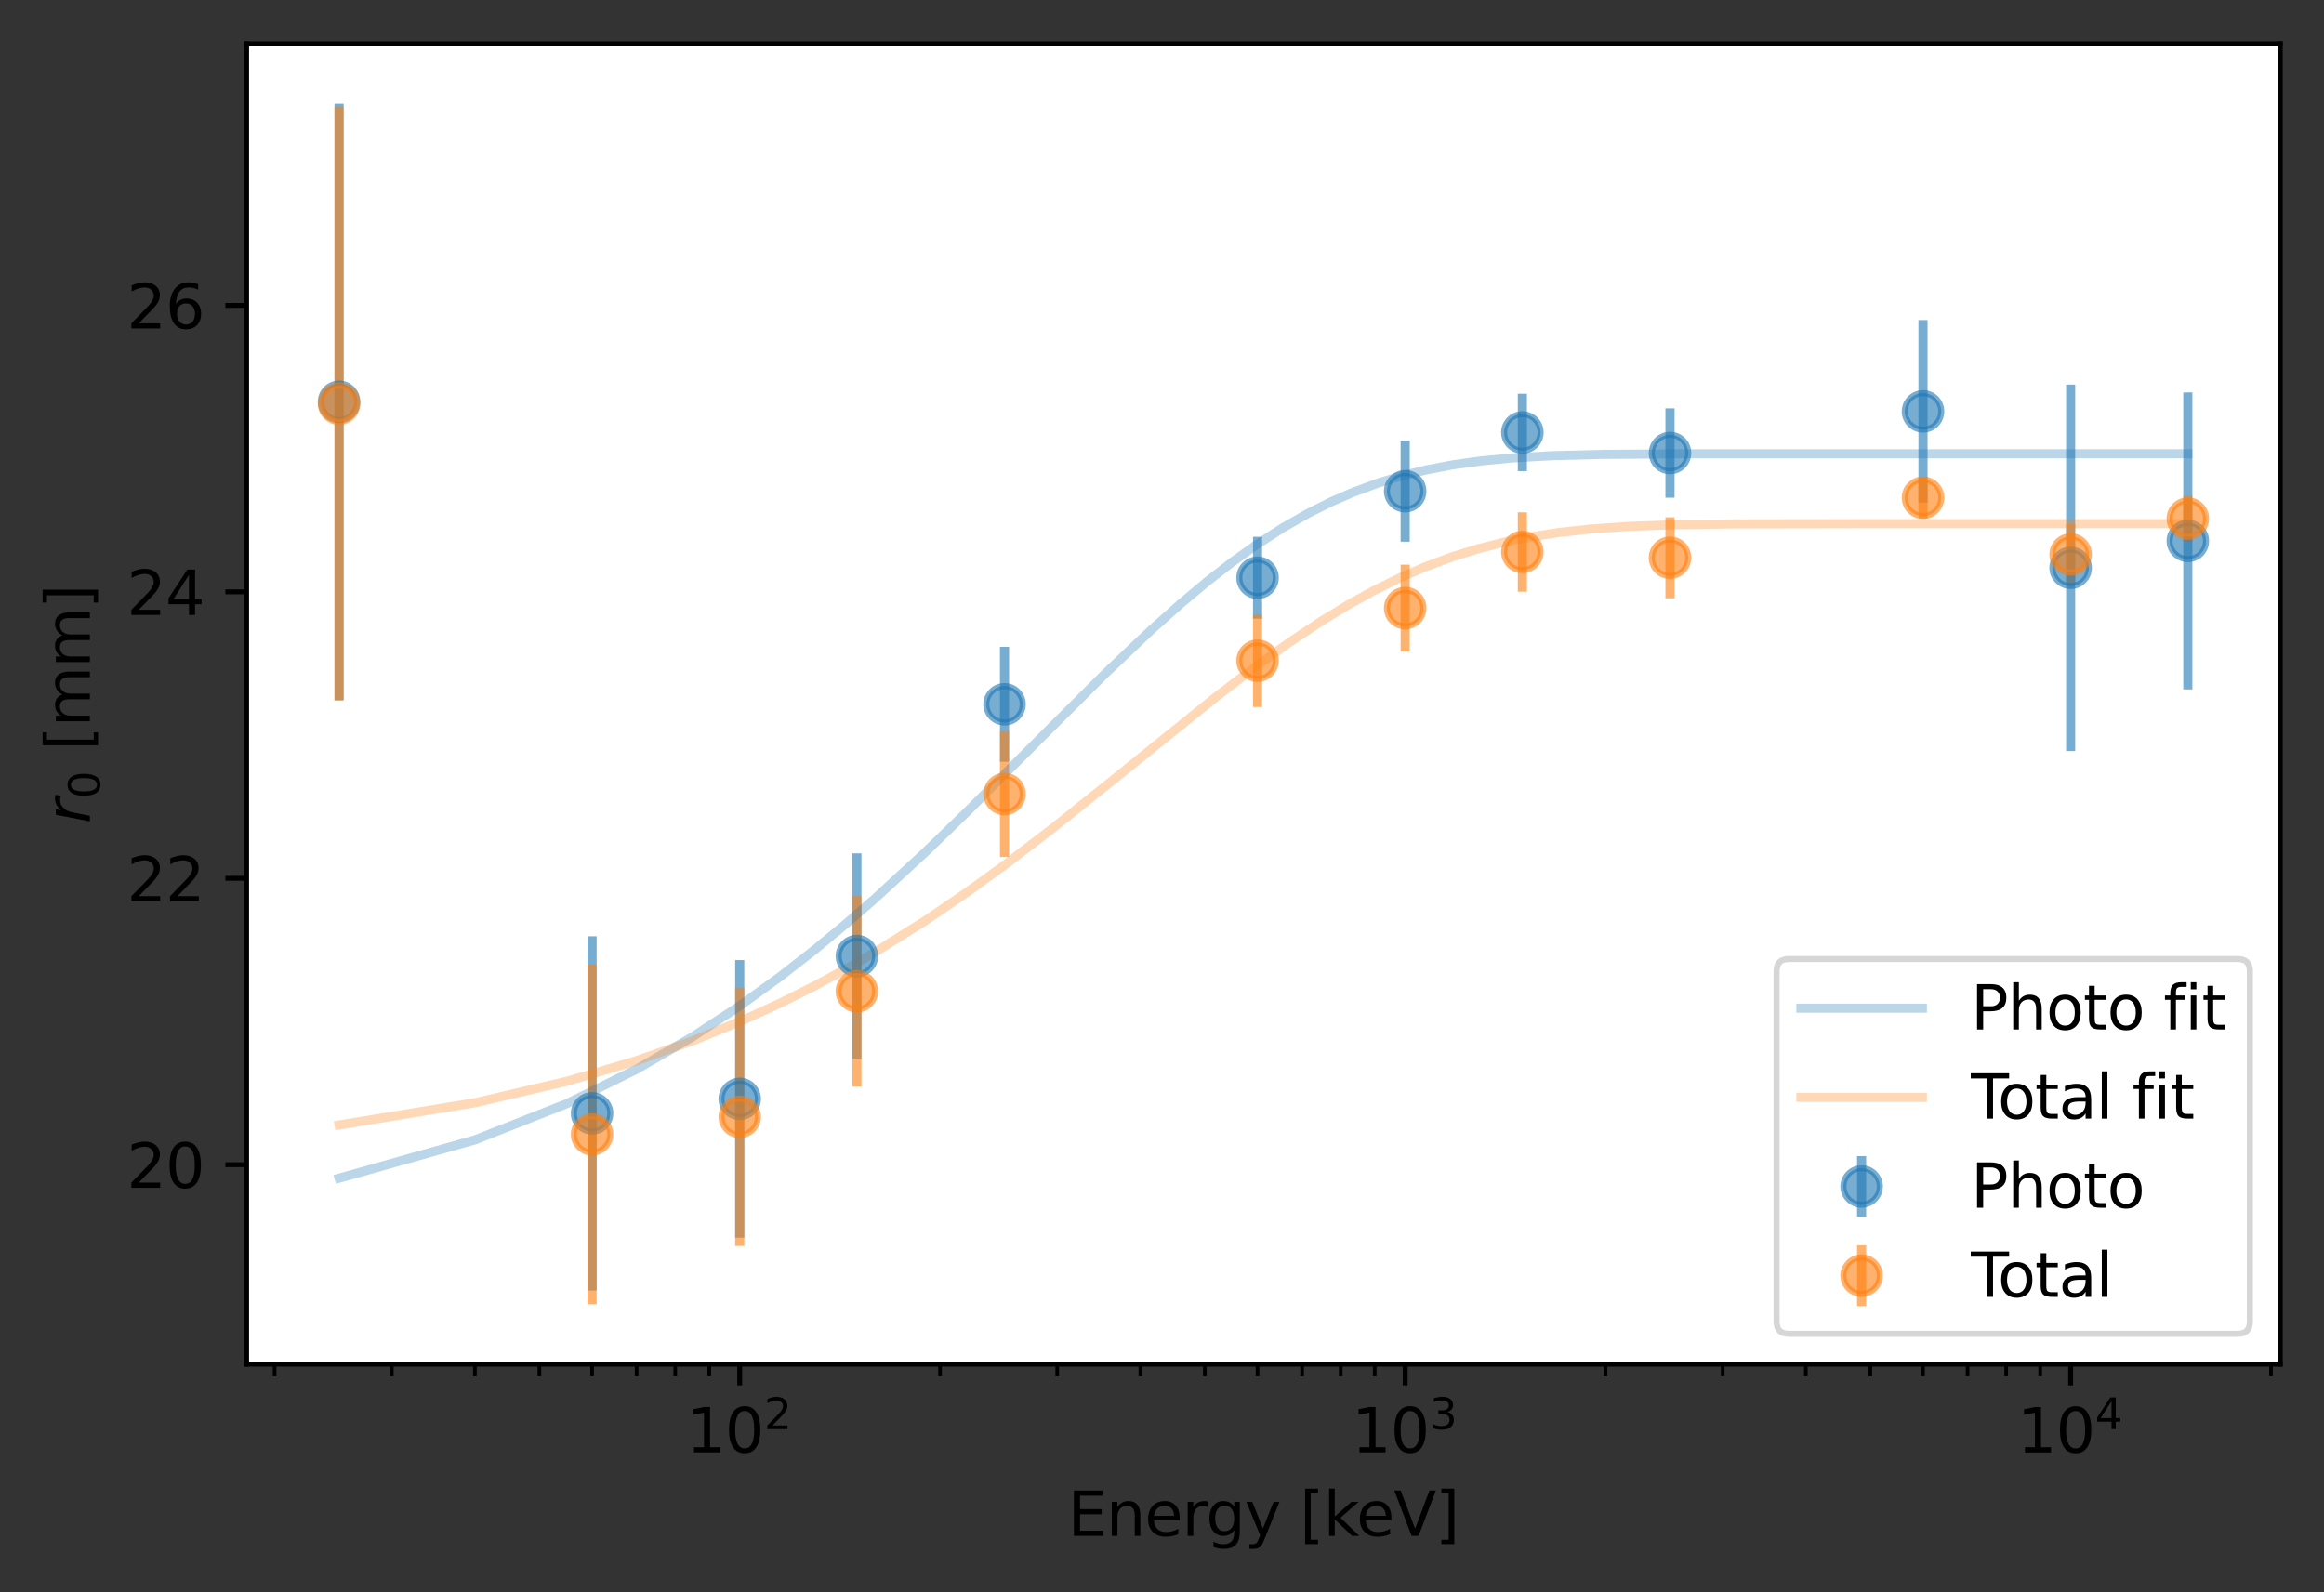<?xml version="1.0" encoding="utf-8" standalone="no"?>
<!DOCTYPE svg PUBLIC "-//W3C//DTD SVG 1.1//EN"
  "http://www.w3.org/Graphics/SVG/1.1/DTD/svg11.dtd">
<svg height="262.196pt" version="1.1" viewBox="0 0 382.603 262.196" width="382.603pt" xmlns="http://www.w3.org/2000/svg" xmlns:xlink="http://www.w3.org/1999/xlink">
 <rect x="0" y="0" width="382.603" height="262.196" fill="#333333" stroke="none"/>
 <defs>
  <style type="text/css">*{stroke-linecap:butt;stroke-linejoin:round;}</style>
 </defs>
 <g id="figure_1">
  <g id="patch_1">
   <path d="M 0 262.196 
L 382.603 262.196 
L 382.603 0 
L 0 0 
z
" style="fill:none;"/>
  </g>
  <g id="axes_1">
   <g id="patch_2">
    <path d="M 40.603 224.64 
L 375.403 224.64 
L 375.403 7.2 
L 40.603 7.2 
z
" style="fill:#ffffff;"/>
   </g>
   <g id="matplotlib.axis_1">
    <g id="xtick_1">
     <g id="line2d_1">
      <defs>
       <path d="M 0 0 
L 0 3.5 
" id="m1b4fd86595" style="stroke:#000000;stroke-width:0.8;"/>
      </defs>
      <g>
       <use style="stroke:#000000;stroke-width:0.8;" x="121.781" xlink:href="#m1b4fd86595" y="224.64"/>
      </g>
     </g>
     <g id="text_1">
      <!-- $\mathdefault{10^{2}}$ -->
      <g transform="translate(112.981 239.238)scale(0.1 -0.1)">
       <defs>
        <path d="M 794 531 
L 1825 531 
L 1825 4091 
L 703 3866 
L 703 4441 
L 1819 4666 
L 2450 4666 
L 2450 531 
L 3481 531 
L 3481 0 
L 794 0 
L 794 531 
z
" id="DejaVuSans-31" transform="scale(0.016)"/>
        <path d="M 2034 4250 
Q 1547 4250 1301 3770 
Q 1056 3291 1056 2328 
Q 1056 1369 1301 889 
Q 1547 409 2034 409 
Q 2525 409 2770 889 
Q 3016 1369 3016 2328 
Q 3016 3291 2770 3770 
Q 2525 4250 2034 4250 
z
M 2034 4750 
Q 2819 4750 3233 4129 
Q 3647 3509 3647 2328 
Q 3647 1150 3233 529 
Q 2819 -91 2034 -91 
Q 1250 -91 836 529 
Q 422 1150 422 2328 
Q 422 3509 836 4129 
Q 1250 4750 2034 4750 
z
" id="DejaVuSans-30" transform="scale(0.016)"/>
        <path d="M 1228 531 
L 3431 531 
L 3431 0 
L 469 0 
L 469 531 
Q 828 903 1448 1529 
Q 2069 2156 2228 2338 
Q 2531 2678 2651 2914 
Q 2772 3150 2772 3378 
Q 2772 3750 2511 3984 
Q 2250 4219 1831 4219 
Q 1534 4219 1204 4116 
Q 875 4013 500 3803 
L 500 4441 
Q 881 4594 1212 4672 
Q 1544 4750 1819 4750 
Q 2544 4750 2975 4387 
Q 3406 4025 3406 3419 
Q 3406 3131 3298 2873 
Q 3191 2616 2906 2266 
Q 2828 2175 2409 1742 
Q 1991 1309 1228 531 
z
" id="DejaVuSans-32" transform="scale(0.016)"/>
       </defs>
       <use transform="translate(0 0.766)" xlink:href="#DejaVuSans-31"/>
       <use transform="translate(63.623 0.766)" xlink:href="#DejaVuSans-30"/>
       <use transform="translate(128.203 39.047)scale(0.7)" xlink:href="#DejaVuSans-32"/>
      </g>
     </g>
    </g>
    <g id="xtick_2">
     <g id="line2d_2">
      <g>
       <use style="stroke:#000000;stroke-width:0.8;" x="231.337" xlink:href="#m1b4fd86595" y="224.64"/>
      </g>
     </g>
     <g id="text_2">
      <!-- $\mathdefault{10^{3}}$ -->
      <g transform="translate(222.537 239.238)scale(0.1 -0.1)">
       <defs>
        <path d="M 2597 2516 
Q 3050 2419 3304 2112 
Q 3559 1806 3559 1356 
Q 3559 666 3084 287 
Q 2609 -91 1734 -91 
Q 1441 -91 1130 -33 
Q 819 25 488 141 
L 488 750 
Q 750 597 1062 519 
Q 1375 441 1716 441 
Q 2309 441 2620 675 
Q 2931 909 2931 1356 
Q 2931 1769 2642 2001 
Q 2353 2234 1838 2234 
L 1294 2234 
L 1294 2753 
L 1863 2753 
Q 2328 2753 2575 2939 
Q 2822 3125 2822 3475 
Q 2822 3834 2567 4026 
Q 2313 4219 1838 4219 
Q 1578 4219 1281 4162 
Q 984 4106 628 3988 
L 628 4550 
Q 988 4650 1302 4700 
Q 1616 4750 1894 4750 
Q 2613 4750 3031 4423 
Q 3450 4097 3450 3541 
Q 3450 3153 3228 2886 
Q 3006 2619 2597 2516 
z
" id="DejaVuSans-33" transform="scale(0.016)"/>
       </defs>
       <use transform="translate(0 0.766)" xlink:href="#DejaVuSans-31"/>
       <use transform="translate(63.623 0.766)" xlink:href="#DejaVuSans-30"/>
       <use transform="translate(128.203 39.047)scale(0.7)" xlink:href="#DejaVuSans-33"/>
      </g>
     </g>
    </g>
    <g id="xtick_3">
     <g id="line2d_3">
      <g>
       <use style="stroke:#000000;stroke-width:0.8;" x="340.893" xlink:href="#m1b4fd86595" y="224.64"/>
      </g>
     </g>
     <g id="text_3">
      <!-- $\mathdefault{10^{4}}$ -->
      <g transform="translate(332.093 239.238)scale(0.1 -0.1)">
       <defs>
        <path d="M 2419 4116 
L 825 1625 
L 2419 1625 
L 2419 4116 
z
M 2253 4666 
L 3047 4666 
L 3047 1625 
L 3713 1625 
L 3713 1100 
L 3047 1100 
L 3047 0 
L 2419 0 
L 2419 1100 
L 313 1100 
L 313 1709 
L 2253 4666 
z
" id="DejaVuSans-34" transform="scale(0.016)"/>
       </defs>
       <use transform="translate(0 0.684)" xlink:href="#DejaVuSans-31"/>
       <use transform="translate(63.623 0.684)" xlink:href="#DejaVuSans-30"/>
       <use transform="translate(128.203 38.966)scale(0.7)" xlink:href="#DejaVuSans-34"/>
      </g>
     </g>
    </g>
    <g id="xtick_4">
     <g id="line2d_4">
      <defs>
       <path d="M 0 0 
L 0 2 
" id="m281ebea31c" style="stroke:#000000;stroke-width:0.6;"/>
      </defs>
      <g>
       <use style="stroke:#000000;stroke-width:0.6;" x="45.204" xlink:href="#m281ebea31c" y="224.64"/>
      </g>
     </g>
    </g>
    <g id="xtick_5">
     <g id="line2d_5">
      <g>
       <use style="stroke:#000000;stroke-width:0.6;" x="64.496" xlink:href="#m281ebea31c" y="224.64"/>
      </g>
     </g>
    </g>
    <g id="xtick_6">
     <g id="line2d_6">
      <g>
       <use style="stroke:#000000;stroke-width:0.6;" x="78.184" xlink:href="#m281ebea31c" y="224.64"/>
      </g>
     </g>
    </g>
    <g id="xtick_7">
     <g id="line2d_7">
      <g>
       <use style="stroke:#000000;stroke-width:0.6;" x="88.801" xlink:href="#m281ebea31c" y="224.64"/>
      </g>
     </g>
    </g>
    <g id="xtick_8">
     <g id="line2d_8">
      <g>
       <use style="stroke:#000000;stroke-width:0.6;" x="97.476" xlink:href="#m281ebea31c" y="224.64"/>
      </g>
     </g>
    </g>
    <g id="xtick_9">
     <g id="line2d_9">
      <g>
       <use style="stroke:#000000;stroke-width:0.6;" x="104.81" xlink:href="#m281ebea31c" y="224.64"/>
      </g>
     </g>
    </g>
    <g id="xtick_10">
     <g id="line2d_10">
      <g>
       <use style="stroke:#000000;stroke-width:0.6;" x="111.164" xlink:href="#m281ebea31c" y="224.64"/>
      </g>
     </g>
    </g>
    <g id="xtick_11">
     <g id="line2d_11">
      <g>
       <use style="stroke:#000000;stroke-width:0.6;" x="116.768" xlink:href="#m281ebea31c" y="224.64"/>
      </g>
     </g>
    </g>
    <g id="xtick_12">
     <g id="line2d_12">
      <g>
       <use style="stroke:#000000;stroke-width:0.6;" x="154.76" xlink:href="#m281ebea31c" y="224.64"/>
      </g>
     </g>
    </g>
    <g id="xtick_13">
     <g id="line2d_13">
      <g>
       <use style="stroke:#000000;stroke-width:0.6;" x="174.052" xlink:href="#m281ebea31c" y="224.64"/>
      </g>
     </g>
    </g>
    <g id="xtick_14">
     <g id="line2d_14">
      <g>
       <use style="stroke:#000000;stroke-width:0.6;" x="187.74" xlink:href="#m281ebea31c" y="224.64"/>
      </g>
     </g>
    </g>
    <g id="xtick_15">
     <g id="line2d_15">
      <g>
       <use style="stroke:#000000;stroke-width:0.6;" x="198.357" xlink:href="#m281ebea31c" y="224.64"/>
      </g>
     </g>
    </g>
    <g id="xtick_16">
     <g id="line2d_16">
      <g>
       <use style="stroke:#000000;stroke-width:0.6;" x="207.032" xlink:href="#m281ebea31c" y="224.64"/>
      </g>
     </g>
    </g>
    <g id="xtick_17">
     <g id="line2d_17">
      <g>
       <use style="stroke:#000000;stroke-width:0.6;" x="214.366" xlink:href="#m281ebea31c" y="224.64"/>
      </g>
     </g>
    </g>
    <g id="xtick_18">
     <g id="line2d_18">
      <g>
       <use style="stroke:#000000;stroke-width:0.6;" x="220.72" xlink:href="#m281ebea31c" y="224.64"/>
      </g>
     </g>
    </g>
    <g id="xtick_19">
     <g id="line2d_19">
      <g>
       <use style="stroke:#000000;stroke-width:0.6;" x="226.324" xlink:href="#m281ebea31c" y="224.64"/>
      </g>
     </g>
    </g>
    <g id="xtick_20">
     <g id="line2d_20">
      <g>
       <use style="stroke:#000000;stroke-width:0.6;" x="264.317" xlink:href="#m281ebea31c" y="224.64"/>
      </g>
     </g>
    </g>
    <g id="xtick_21">
     <g id="line2d_21">
      <g>
       <use style="stroke:#000000;stroke-width:0.6;" x="283.608" xlink:href="#m281ebea31c" y="224.64"/>
      </g>
     </g>
    </g>
    <g id="xtick_22">
     <g id="line2d_22">
      <g>
       <use style="stroke:#000000;stroke-width:0.6;" x="297.296" xlink:href="#m281ebea31c" y="224.64"/>
      </g>
     </g>
    </g>
    <g id="xtick_23">
     <g id="line2d_23">
      <g>
       <use style="stroke:#000000;stroke-width:0.6;" x="307.913" xlink:href="#m281ebea31c" y="224.64"/>
      </g>
     </g>
    </g>
    <g id="xtick_24">
     <g id="line2d_24">
      <g>
       <use style="stroke:#000000;stroke-width:0.6;" x="316.588" xlink:href="#m281ebea31c" y="224.64"/>
      </g>
     </g>
    </g>
    <g id="xtick_25">
     <g id="line2d_25">
      <g>
       <use style="stroke:#000000;stroke-width:0.6;" x="323.923" xlink:href="#m281ebea31c" y="224.64"/>
      </g>
     </g>
    </g>
    <g id="xtick_26">
     <g id="line2d_26">
      <g>
       <use style="stroke:#000000;stroke-width:0.6;" x="330.276" xlink:href="#m281ebea31c" y="224.64"/>
      </g>
     </g>
    </g>
    <g id="xtick_27">
     <g id="line2d_27">
      <g>
       <use style="stroke:#000000;stroke-width:0.6;" x="335.88" xlink:href="#m281ebea31c" y="224.64"/>
      </g>
     </g>
    </g>
    <g id="xtick_28">
     <g id="line2d_28">
      <g>
       <use style="stroke:#000000;stroke-width:0.6;" x="373.873" xlink:href="#m281ebea31c" y="224.64"/>
      </g>
     </g>
    </g>
    <g id="text_4">
     <!-- Energy [keV] -->
     <g transform="translate(175.795 252.917)scale(0.1 -0.1)">
      <defs>
       <path d="M 628 4666 
L 3578 4666 
L 3578 4134 
L 1259 4134 
L 1259 2753 
L 3481 2753 
L 3481 2222 
L 1259 2222 
L 1259 531 
L 3634 531 
L 3634 0 
L 628 0 
L 628 4666 
z
" id="DejaVuSans-45" transform="scale(0.016)"/>
       <path d="M 3513 2113 
L 3513 0 
L 2938 0 
L 2938 2094 
Q 2938 2591 2744 2837 
Q 2550 3084 2163 3084 
Q 1697 3084 1428 2787 
Q 1159 2491 1159 1978 
L 1159 0 
L 581 0 
L 581 3500 
L 1159 3500 
L 1159 2956 
Q 1366 3272 1645 3428 
Q 1925 3584 2291 3584 
Q 2894 3584 3203 3211 
Q 3513 2838 3513 2113 
z
" id="DejaVuSans-6e" transform="scale(0.016)"/>
       <path d="M 3597 1894 
L 3597 1613 
L 953 1613 
Q 991 1019 1311 708 
Q 1631 397 2203 397 
Q 2534 397 2845 478 
Q 3156 559 3463 722 
L 3463 178 
Q 3153 47 2828 -22 
Q 2503 -91 2169 -91 
Q 1331 -91 842 396 
Q 353 884 353 1716 
Q 353 2575 817 3079 
Q 1281 3584 2069 3584 
Q 2775 3584 3186 3129 
Q 3597 2675 3597 1894 
z
M 3022 2063 
Q 3016 2534 2758 2815 
Q 2500 3097 2075 3097 
Q 1594 3097 1305 2825 
Q 1016 2553 972 2059 
L 3022 2063 
z
" id="DejaVuSans-65" transform="scale(0.016)"/>
       <path d="M 2631 2963 
Q 2534 3019 2420 3045 
Q 2306 3072 2169 3072 
Q 1681 3072 1420 2755 
Q 1159 2438 1159 1844 
L 1159 0 
L 581 0 
L 581 3500 
L 1159 3500 
L 1159 2956 
Q 1341 3275 1631 3429 
Q 1922 3584 2338 3584 
Q 2397 3584 2469 3576 
Q 2541 3569 2628 3553 
L 2631 2963 
z
" id="DejaVuSans-72" transform="scale(0.016)"/>
       <path d="M 2906 1791 
Q 2906 2416 2648 2759 
Q 2391 3103 1925 3103 
Q 1463 3103 1205 2759 
Q 947 2416 947 1791 
Q 947 1169 1205 825 
Q 1463 481 1925 481 
Q 2391 481 2648 825 
Q 2906 1169 2906 1791 
z
M 3481 434 
Q 3481 -459 3084 -895 
Q 2688 -1331 1869 -1331 
Q 1566 -1331 1297 -1286 
Q 1028 -1241 775 -1147 
L 775 -588 
Q 1028 -725 1275 -790 
Q 1522 -856 1778 -856 
Q 2344 -856 2625 -561 
Q 2906 -266 2906 331 
L 2906 616 
Q 2728 306 2450 153 
Q 2172 0 1784 0 
Q 1141 0 747 490 
Q 353 981 353 1791 
Q 353 2603 747 3093 
Q 1141 3584 1784 3584 
Q 2172 3584 2450 3431 
Q 2728 3278 2906 2969 
L 2906 3500 
L 3481 3500 
L 3481 434 
z
" id="DejaVuSans-67" transform="scale(0.016)"/>
       <path d="M 2059 -325 
Q 1816 -950 1584 -1140 
Q 1353 -1331 966 -1331 
L 506 -1331 
L 506 -850 
L 844 -850 
Q 1081 -850 1212 -737 
Q 1344 -625 1503 -206 
L 1606 56 
L 191 3500 
L 800 3500 
L 1894 763 
L 2988 3500 
L 3597 3500 
L 2059 -325 
z
" id="DejaVuSans-79" transform="scale(0.016)"/>
       <path id="DejaVuSans-20" transform="scale(0.016)"/>
       <path d="M 550 4863 
L 1875 4863 
L 1875 4416 
L 1125 4416 
L 1125 -397 
L 1875 -397 
L 1875 -844 
L 550 -844 
L 550 4863 
z
" id="DejaVuSans-5b" transform="scale(0.016)"/>
       <path d="M 581 4863 
L 1159 4863 
L 1159 1991 
L 2875 3500 
L 3609 3500 
L 1753 1863 
L 3688 0 
L 2938 0 
L 1159 1709 
L 1159 0 
L 581 0 
L 581 4863 
z
" id="DejaVuSans-6b" transform="scale(0.016)"/>
       <path d="M 1831 0 
L 50 4666 
L 709 4666 
L 2188 738 
L 3669 4666 
L 4325 4666 
L 2547 0 
L 1831 0 
z
" id="DejaVuSans-56" transform="scale(0.016)"/>
       <path d="M 1947 4863 
L 1947 -844 
L 622 -844 
L 622 -397 
L 1369 -397 
L 1369 4416 
L 622 4416 
L 622 4863 
L 1947 4863 
z
" id="DejaVuSans-5d" transform="scale(0.016)"/>
      </defs>
      <use xlink:href="#DejaVuSans-45"/>
      <use x="63.184" xlink:href="#DejaVuSans-6e"/>
      <use x="126.562" xlink:href="#DejaVuSans-65"/>
      <use x="188.086" xlink:href="#DejaVuSans-72"/>
      <use x="227.449" xlink:href="#DejaVuSans-67"/>
      <use x="290.926" xlink:href="#DejaVuSans-79"/>
      <use x="350.105" xlink:href="#DejaVuSans-20"/>
      <use x="381.893" xlink:href="#DejaVuSans-5b"/>
      <use x="420.906" xlink:href="#DejaVuSans-6b"/>
      <use x="475.191" xlink:href="#DejaVuSans-65"/>
      <use x="536.715" xlink:href="#DejaVuSans-56"/>
      <use x="605.123" xlink:href="#DejaVuSans-5d"/>
     </g>
    </g>
   </g>
   <g id="matplotlib.axis_2">
    <g id="ytick_1">
     <g id="line2d_29">
      <defs>
       <path d="M 0 0 
L -3.5 0 
" id="m518225cff8" style="stroke:#000000;stroke-width:0.8;"/>
      </defs>
      <g>
       <use style="stroke:#000000;stroke-width:0.8;" x="40.603" xlink:href="#m518225cff8" y="191.795"/>
      </g>
     </g>
     <g id="text_5">
      <!-- 20 -->
      <g transform="translate(20.878 195.594)scale(0.1 -0.1)">
       <use xlink:href="#DejaVuSans-32"/>
       <use x="63.623" xlink:href="#DejaVuSans-30"/>
      </g>
     </g>
    </g>
    <g id="ytick_2">
     <g id="line2d_30">
      <g>
       <use style="stroke:#000000;stroke-width:0.8;" x="40.603" xlink:href="#m518225cff8" y="144.628"/>
      </g>
     </g>
     <g id="text_6">
      <!-- 22 -->
      <g transform="translate(20.878 148.427)scale(0.1 -0.1)">
       <use xlink:href="#DejaVuSans-32"/>
       <use x="63.623" xlink:href="#DejaVuSans-32"/>
      </g>
     </g>
    </g>
    <g id="ytick_3">
     <g id="line2d_31">
      <g>
       <use style="stroke:#000000;stroke-width:0.8;" x="40.603" xlink:href="#m518225cff8" y="97.461"/>
      </g>
     </g>
     <g id="text_7">
      <!-- 24 -->
      <g transform="translate(20.878 101.26)scale(0.1 -0.1)">
       <use xlink:href="#DejaVuSans-32"/>
       <use x="63.623" xlink:href="#DejaVuSans-34"/>
      </g>
     </g>
    </g>
    <g id="ytick_4">
     <g id="line2d_32">
      <g>
       <use style="stroke:#000000;stroke-width:0.8;" x="40.603" xlink:href="#m518225cff8" y="50.294"/>
      </g>
     </g>
     <g id="text_8">
      <!-- 26 -->
      <g transform="translate(20.878 54.094)scale(0.1 -0.1)">
       <defs>
        <path d="M 2113 2584 
Q 1688 2584 1439 2293 
Q 1191 2003 1191 1497 
Q 1191 994 1439 701 
Q 1688 409 2113 409 
Q 2538 409 2786 701 
Q 3034 994 3034 1497 
Q 3034 2003 2786 2293 
Q 2538 2584 2113 2584 
z
M 3366 4563 
L 3366 3988 
Q 3128 4100 2886 4159 
Q 2644 4219 2406 4219 
Q 1781 4219 1451 3797 
Q 1122 3375 1075 2522 
Q 1259 2794 1537 2939 
Q 1816 3084 2150 3084 
Q 2853 3084 3261 2657 
Q 3669 2231 3669 1497 
Q 3669 778 3244 343 
Q 2819 -91 2113 -91 
Q 1303 -91 875 529 
Q 447 1150 447 2328 
Q 447 3434 972 4092 
Q 1497 4750 2381 4750 
Q 2619 4750 2861 4703 
Q 3103 4656 3366 4563 
z
" id="DejaVuSans-36" transform="scale(0.016)"/>
       </defs>
       <use xlink:href="#DejaVuSans-32"/>
       <use x="63.623" xlink:href="#DejaVuSans-36"/>
      </g>
     </g>
    </g>
    <g id="text_9">
     <!-- $r_0$ [mm] -->
     <g transform="translate(14.798 135.62)rotate(-90)scale(0.1 -0.1)">
      <defs>
       <path d="M 2853 2969 
Q 2766 3016 2653 3041 
Q 2541 3066 2413 3066 
Q 1953 3066 1609 2717 
Q 1266 2369 1153 1784 
L 800 0 
L 225 0 
L 909 3500 
L 1484 3500 
L 1375 2956 
Q 1603 3259 1920 3421 
Q 2238 3584 2597 3584 
Q 2691 3584 2781 3573 
Q 2872 3563 2963 3538 
L 2853 2969 
z
" id="DejaVuSans-Oblique-72" transform="scale(0.016)"/>
       <path d="M 3328 2828 
Q 3544 3216 3844 3400 
Q 4144 3584 4550 3584 
Q 5097 3584 5394 3201 
Q 5691 2819 5691 2113 
L 5691 0 
L 5113 0 
L 5113 2094 
Q 5113 2597 4934 2840 
Q 4756 3084 4391 3084 
Q 3944 3084 3684 2787 
Q 3425 2491 3425 1978 
L 3425 0 
L 2847 0 
L 2847 2094 
Q 2847 2600 2669 2842 
Q 2491 3084 2119 3084 
Q 1678 3084 1418 2786 
Q 1159 2488 1159 1978 
L 1159 0 
L 581 0 
L 581 3500 
L 1159 3500 
L 1159 2956 
Q 1356 3278 1631 3431 
Q 1906 3584 2284 3584 
Q 2666 3584 2933 3390 
Q 3200 3197 3328 2828 
z
" id="DejaVuSans-6d" transform="scale(0.016)"/>
      </defs>
      <use transform="translate(0 0.016)" xlink:href="#DejaVuSans-Oblique-72"/>
      <use transform="translate(41.113 -16.391)scale(0.7)" xlink:href="#DejaVuSans-30"/>
      <use transform="translate(88.384 0.016)" xlink:href="#DejaVuSans-20"/>
      <use transform="translate(120.171 0.016)" xlink:href="#DejaVuSans-5b"/>
      <use transform="translate(159.185 0.016)" xlink:href="#DejaVuSans-6d"/>
      <use transform="translate(256.597 0.016)" xlink:href="#DejaVuSans-6d"/>
      <use transform="translate(354.009 0.016)" xlink:href="#DejaVuSans-5d"/>
     </g>
    </g>
   </g>
   <g id="LineCollection_1">
    <path clip-path="url(#pbad7a25c88)" d="M 55.821 115.259 
L 55.821 17.084 
" style="fill:none;stroke:#1f77b4;stroke-opacity:0.6;stroke-width:1.5;"/>
    <path clip-path="url(#pbad7a25c88)" d="M 97.476 212.51 
L 97.476 154.173 
" style="fill:none;stroke:#1f77b4;stroke-opacity:0.6;stroke-width:1.5;"/>
    <path clip-path="url(#pbad7a25c88)" d="M 121.781 203.81 
L 121.781 158.106 
" style="fill:none;stroke:#1f77b4;stroke-opacity:0.6;stroke-width:1.5;"/>
    <path clip-path="url(#pbad7a25c88)" d="M 141.073 174.347 
L 141.073 140.527 
" style="fill:none;stroke:#1f77b4;stroke-opacity:0.6;stroke-width:1.5;"/>
    <path clip-path="url(#pbad7a25c88)" d="M 165.377 125.436 
L 165.377 106.519 
" style="fill:none;stroke:#1f77b4;stroke-opacity:0.6;stroke-width:1.5;"/>
    <path clip-path="url(#pbad7a25c88)" d="M 207.032 101.883 
L 207.032 88.395 
" style="fill:none;stroke:#1f77b4;stroke-opacity:0.6;stroke-width:1.5;"/>
    <path clip-path="url(#pbad7a25c88)" d="M 231.337 89.201 
L 231.337 72.578 
" style="fill:none;stroke:#1f77b4;stroke-opacity:0.6;stroke-width:1.5;"/>
    <path clip-path="url(#pbad7a25c88)" d="M 250.629 77.583 
L 250.629 64.839 
" style="fill:none;stroke:#1f77b4;stroke-opacity:0.6;stroke-width:1.5;"/>
    <path clip-path="url(#pbad7a25c88)" d="M 274.934 81.956 
L 274.934 67.242 
" style="fill:none;stroke:#1f77b4;stroke-opacity:0.6;stroke-width:1.5;"/>
    <path clip-path="url(#pbad7a25c88)" d="M 316.588 82.783 
L 316.588 52.707 
" style="fill:none;stroke:#1f77b4;stroke-opacity:0.6;stroke-width:1.5;"/>
    <path clip-path="url(#pbad7a25c88)" d="M 340.893 123.678 
L 340.893 63.342 
" style="fill:none;stroke:#1f77b4;stroke-opacity:0.6;stroke-width:1.5;"/>
    <path clip-path="url(#pbad7a25c88)" d="M 360.185 113.524 
L 360.185 64.627 
" style="fill:none;stroke:#1f77b4;stroke-opacity:0.6;stroke-width:1.5;"/>
   </g>
   <g id="LineCollection_2">
    <path clip-path="url(#pbad7a25c88)" d="M 55.821 115.391 
L 55.821 17.551 
" style="fill:none;stroke:#ff7f0e;stroke-opacity:0.6;stroke-width:1.5;"/>
    <path clip-path="url(#pbad7a25c88)" d="M 97.476 214.756 
L 97.476 158.844 
" style="fill:none;stroke:#ff7f0e;stroke-opacity:0.6;stroke-width:1.5;"/>
    <path clip-path="url(#pbad7a25c88)" d="M 121.781 205.181 
L 121.781 162.638 
" style="fill:none;stroke:#ff7f0e;stroke-opacity:0.6;stroke-width:1.5;"/>
    <path clip-path="url(#pbad7a25c88)" d="M 141.073 178.918 
L 141.073 147.556 
" style="fill:none;stroke:#ff7f0e;stroke-opacity:0.6;stroke-width:1.5;"/>
    <path clip-path="url(#pbad7a25c88)" d="M 165.377 141.124 
L 165.377 120.395 
" style="fill:none;stroke:#ff7f0e;stroke-opacity:0.6;stroke-width:1.5;"/>
    <path clip-path="url(#pbad7a25c88)" d="M 207.032 116.425 
L 207.032 101.171 
" style="fill:none;stroke:#ff7f0e;stroke-opacity:0.6;stroke-width:1.5;"/>
    <path clip-path="url(#pbad7a25c88)" d="M 231.337 107.285 
L 231.337 92.988 
" style="fill:none;stroke:#ff7f0e;stroke-opacity:0.6;stroke-width:1.5;"/>
    <path clip-path="url(#pbad7a25c88)" d="M 250.629 97.436 
L 250.629 84.361 
" style="fill:none;stroke:#ff7f0e;stroke-opacity:0.6;stroke-width:1.5;"/>
    <path clip-path="url(#pbad7a25c88)" d="M 274.934 98.513 
L 274.934 85.181 
" style="fill:none;stroke:#ff7f0e;stroke-opacity:0.6;stroke-width:1.5;"/>
    <path clip-path="url(#pbad7a25c88)" d="M 316.588 85.357 
L 316.588 78.576 
" style="fill:none;stroke:#ff7f0e;stroke-opacity:0.6;stroke-width:1.5;"/>
    <path clip-path="url(#pbad7a25c88)" d="M 340.893 96.317 
L 340.893 86.308 
" style="fill:none;stroke:#ff7f0e;stroke-opacity:0.6;stroke-width:1.5;"/>
    <path clip-path="url(#pbad7a25c88)" d="M 360.185 89.207 
L 360.185 81.597 
" style="fill:none;stroke:#ff7f0e;stroke-opacity:0.6;stroke-width:1.5;"/>
   </g>
   <g id="line2d_33">
    <path clip-path="url(#pbad7a25c88)" d="M 55.821 194.018 
L 78.172 187.713 
L 93.319 181.741 
L 104.79 176.085 
L 114.026 170.728 
L 121.757 165.654 
L 128.406 160.848 
L 134.238 156.296 
L 139.433 151.985 
L 144.117 147.902 
L 152.292 140.371 
L 159.267 133.615 
L 170.741 122.118 
L 182.032 110.849 
L 189.462 103.796 
L 194.36 99.426 
L 198.8 95.712 
L 202.862 92.557 
L 206.603 89.876 
L 211.174 86.918 
L 215.345 84.537 
L 219.178 82.621 
L 222.726 81.079 
L 226.819 79.567 
L 230.587 78.415 
L 234.747 77.389 
L 239.181 76.546 
L 243.789 75.903 
L 248.985 75.408 
L 255.42 75.043 
L 263.687 74.825 
L 277.133 74.732 
L 339.706 74.722 
L 360.185 74.722 
L 360.185 74.722 
" style="fill:none;stroke:#1f77b4;stroke-linecap:square;stroke-opacity:0.3;stroke-width:1.5;"/>
   </g>
   <g id="line2d_34">
    <path clip-path="url(#pbad7a25c88)" d="M 55.821 185.256 
L 78.172 181.591 
L 93.319 178.062 
L 104.79 174.664 
L 114.026 171.392 
L 121.757 168.24 
L 128.406 165.205 
L 134.238 162.283 
L 139.433 159.468 
L 144.117 156.758 
L 152.292 151.635 
L 159.267 146.884 
L 165.349 142.478 
L 173.224 136.461 
L 184.001 127.83 
L 200.193 114.761 
L 206.603 109.859 
L 212.252 105.798 
L 217.3 102.435 
L 221.864 99.651 
L 226.028 97.344 
L 230.587 95.093 
L 234.747 93.298 
L 239.181 91.658 
L 243.237 90.398 
L 247.485 89.312 
L 251.85 88.425 
L 256.692 87.679 
L 261.845 87.117 
L 267.837 86.696 
L 275.187 86.417 
L 285.595 86.268 
L 308.496 86.228 
L 360.185 86.228 
L 360.185 86.228 
" style="fill:none;stroke:#ff7f0e;stroke-linecap:square;stroke-opacity:0.3;stroke-width:1.5;"/>
   </g>
   <g id="line2d_35">
    <defs>
     <path d="M 0 3 
C 0.796 3 1.559 2.684 2.121 2.121 
C 2.684 1.559 3 0.796 3 0 
C 3 -0.796 2.684 -1.559 2.121 -2.121 
C 1.559 -2.684 0.796 -3 0 -3 
C -0.796 -3 -1.559 -2.684 -2.121 -2.121 
C -2.684 -1.559 -3 -0.796 -3 0 
C -3 0.796 -2.684 1.559 -2.121 2.121 
C -1.559 2.684 -0.796 3 0 3 
z
" id="md16c543b3b" style="stroke:#1f77b4;stroke-opacity:0.6;"/>
    </defs>
    <g clip-path="url(#pbad7a25c88)">
     <use style="fill:#1f77b4;fill-opacity:0.6;stroke:#1f77b4;stroke-opacity:0.6;" x="55.821" xlink:href="#md16c543b3b" y="66.171"/>
     <use style="fill:#1f77b4;fill-opacity:0.6;stroke:#1f77b4;stroke-opacity:0.6;" x="97.476" xlink:href="#md16c543b3b" y="183.342"/>
     <use style="fill:#1f77b4;fill-opacity:0.6;stroke:#1f77b4;stroke-opacity:0.6;" x="121.781" xlink:href="#md16c543b3b" y="180.958"/>
     <use style="fill:#1f77b4;fill-opacity:0.6;stroke:#1f77b4;stroke-opacity:0.6;" x="141.073" xlink:href="#md16c543b3b" y="157.437"/>
     <use style="fill:#1f77b4;fill-opacity:0.6;stroke:#1f77b4;stroke-opacity:0.6;" x="165.377" xlink:href="#md16c543b3b" y="115.977"/>
     <use style="fill:#1f77b4;fill-opacity:0.6;stroke:#1f77b4;stroke-opacity:0.6;" x="207.032" xlink:href="#md16c543b3b" y="95.139"/>
     <use style="fill:#1f77b4;fill-opacity:0.6;stroke:#1f77b4;stroke-opacity:0.6;" x="231.337" xlink:href="#md16c543b3b" y="80.889"/>
     <use style="fill:#1f77b4;fill-opacity:0.6;stroke:#1f77b4;stroke-opacity:0.6;" x="250.629" xlink:href="#md16c543b3b" y="71.211"/>
     <use style="fill:#1f77b4;fill-opacity:0.6;stroke:#1f77b4;stroke-opacity:0.6;" x="274.934" xlink:href="#md16c543b3b" y="74.599"/>
     <use style="fill:#1f77b4;fill-opacity:0.6;stroke:#1f77b4;stroke-opacity:0.6;" x="316.588" xlink:href="#md16c543b3b" y="67.745"/>
     <use style="fill:#1f77b4;fill-opacity:0.6;stroke:#1f77b4;stroke-opacity:0.6;" x="340.893" xlink:href="#md16c543b3b" y="93.51"/>
     <use style="fill:#1f77b4;fill-opacity:0.6;stroke:#1f77b4;stroke-opacity:0.6;" x="360.185" xlink:href="#md16c543b3b" y="89.076"/>
    </g>
   </g>
   <g id="line2d_36">
    <defs>
     <path d="M 0 3 
C 0.796 3 1.559 2.684 2.121 2.121 
C 2.684 1.559 3 0.796 3 0 
C 3 -0.796 2.684 -1.559 2.121 -2.121 
C 1.559 -2.684 0.796 -3 0 -3 
C -0.796 -3 -1.559 -2.684 -2.121 -2.121 
C -2.684 -1.559 -3 -0.796 -3 0 
C -3 0.796 -2.684 1.559 -2.121 2.121 
C -1.559 2.684 -0.796 3 0 3 
z
" id="m74cd979d4e" style="stroke:#ff7f0e;stroke-opacity:0.6;"/>
    </defs>
    <g clip-path="url(#pbad7a25c88)">
     <use style="fill:#ff7f0e;fill-opacity:0.6;stroke:#ff7f0e;stroke-opacity:0.6;" x="55.821" xlink:href="#m74cd979d4e" y="66.471"/>
     <use style="fill:#ff7f0e;fill-opacity:0.6;stroke:#ff7f0e;stroke-opacity:0.6;" x="97.476" xlink:href="#m74cd979d4e" y="186.8"/>
     <use style="fill:#ff7f0e;fill-opacity:0.6;stroke:#ff7f0e;stroke-opacity:0.6;" x="121.781" xlink:href="#m74cd979d4e" y="183.91"/>
     <use style="fill:#ff7f0e;fill-opacity:0.6;stroke:#ff7f0e;stroke-opacity:0.6;" x="141.073" xlink:href="#m74cd979d4e" y="163.237"/>
     <use style="fill:#ff7f0e;fill-opacity:0.6;stroke:#ff7f0e;stroke-opacity:0.6;" x="165.377" xlink:href="#m74cd979d4e" y="130.759"/>
     <use style="fill:#ff7f0e;fill-opacity:0.6;stroke:#ff7f0e;stroke-opacity:0.6;" x="207.032" xlink:href="#m74cd979d4e" y="108.798"/>
     <use style="fill:#ff7f0e;fill-opacity:0.6;stroke:#ff7f0e;stroke-opacity:0.6;" x="231.337" xlink:href="#m74cd979d4e" y="100.136"/>
     <use style="fill:#ff7f0e;fill-opacity:0.6;stroke:#ff7f0e;stroke-opacity:0.6;" x="250.629" xlink:href="#m74cd979d4e" y="90.899"/>
     <use style="fill:#ff7f0e;fill-opacity:0.6;stroke:#ff7f0e;stroke-opacity:0.6;" x="274.934" xlink:href="#m74cd979d4e" y="91.847"/>
     <use style="fill:#ff7f0e;fill-opacity:0.6;stroke:#ff7f0e;stroke-opacity:0.6;" x="316.588" xlink:href="#m74cd979d4e" y="81.966"/>
     <use style="fill:#ff7f0e;fill-opacity:0.6;stroke:#ff7f0e;stroke-opacity:0.6;" x="340.893" xlink:href="#m74cd979d4e" y="91.312"/>
     <use style="fill:#ff7f0e;fill-opacity:0.6;stroke:#ff7f0e;stroke-opacity:0.6;" x="360.185" xlink:href="#m74cd979d4e" y="85.402"/>
    </g>
   </g>
   <g id="patch_3">
    <path d="M 40.603 224.64 
L 40.603 7.2 
" style="fill:none;stroke:#000000;stroke-linecap:square;stroke-linejoin:miter;stroke-width:0.8;"/>
   </g>
   <g id="patch_4">
    <path d="M 375.403 224.64 
L 375.403 7.2 
" style="fill:none;stroke:#000000;stroke-linecap:square;stroke-linejoin:miter;stroke-width:0.8;"/>
   </g>
   <g id="patch_5">
    <path d="M 40.603 224.64 
L 375.403 224.64 
" style="fill:none;stroke:#000000;stroke-linecap:square;stroke-linejoin:miter;stroke-width:0.8;"/>
   </g>
   <g id="patch_6">
    <path d="M 40.603 7.2 
L 375.403 7.2 
" style="fill:none;stroke:#000000;stroke-linecap:square;stroke-linejoin:miter;stroke-width:0.8;"/>
   </g>
   <g id="legend_1">
    <g id="patch_7">
     <path d="M 294.481 219.64 
L 368.403 219.64 
Q 370.403 219.64 370.403 217.64 
L 370.403 159.928 
Q 370.403 157.928 368.403 157.928 
L 294.481 157.928 
Q 292.481 157.928 292.481 159.928 
L 292.481 217.64 
Q 292.481 219.64 294.481 219.64 
z
" style="fill:#ffffff;opacity:0.8;stroke:#cccccc;stroke-linejoin:miter;"/>
    </g>
    <g id="line2d_37">
     <path d="M 296.481 166.026 
L 316.481 166.026 
" style="fill:none;stroke:#1f77b4;stroke-linecap:square;stroke-opacity:0.3;stroke-width:1.5;"/>
    </g>
    <g id="line2d_38"/>
    <g id="text_10">
     <!-- Photo fit -->
     <g transform="translate(324.481 169.526)scale(0.1 -0.1)">
      <defs>
       <path d="M 1259 4147 
L 1259 2394 
L 2053 2394 
Q 2494 2394 2734 2622 
Q 2975 2850 2975 3272 
Q 2975 3691 2734 3919 
Q 2494 4147 2053 4147 
L 1259 4147 
z
M 628 4666 
L 2053 4666 
Q 2838 4666 3239 4311 
Q 3641 3956 3641 3272 
Q 3641 2581 3239 2228 
Q 2838 1875 2053 1875 
L 1259 1875 
L 1259 0 
L 628 0 
L 628 4666 
z
" id="DejaVuSans-50" transform="scale(0.016)"/>
       <path d="M 3513 2113 
L 3513 0 
L 2938 0 
L 2938 2094 
Q 2938 2591 2744 2837 
Q 2550 3084 2163 3084 
Q 1697 3084 1428 2787 
Q 1159 2491 1159 1978 
L 1159 0 
L 581 0 
L 581 4863 
L 1159 4863 
L 1159 2956 
Q 1366 3272 1645 3428 
Q 1925 3584 2291 3584 
Q 2894 3584 3203 3211 
Q 3513 2838 3513 2113 
z
" id="DejaVuSans-68" transform="scale(0.016)"/>
       <path d="M 1959 3097 
Q 1497 3097 1228 2736 
Q 959 2375 959 1747 
Q 959 1119 1226 758 
Q 1494 397 1959 397 
Q 2419 397 2687 759 
Q 2956 1122 2956 1747 
Q 2956 2369 2687 2733 
Q 2419 3097 1959 3097 
z
M 1959 3584 
Q 2709 3584 3137 3096 
Q 3566 2609 3566 1747 
Q 3566 888 3137 398 
Q 2709 -91 1959 -91 
Q 1206 -91 779 398 
Q 353 888 353 1747 
Q 353 2609 779 3096 
Q 1206 3584 1959 3584 
z
" id="DejaVuSans-6f" transform="scale(0.016)"/>
       <path d="M 1172 4494 
L 1172 3500 
L 2356 3500 
L 2356 3053 
L 1172 3053 
L 1172 1153 
Q 1172 725 1289 603 
Q 1406 481 1766 481 
L 2356 481 
L 2356 0 
L 1766 0 
Q 1100 0 847 248 
Q 594 497 594 1153 
L 594 3053 
L 172 3053 
L 172 3500 
L 594 3500 
L 594 4494 
L 1172 4494 
z
" id="DejaVuSans-74" transform="scale(0.016)"/>
       <path d="M 2375 4863 
L 2375 4384 
L 1825 4384 
Q 1516 4384 1395 4259 
Q 1275 4134 1275 3809 
L 1275 3500 
L 2222 3500 
L 2222 3053 
L 1275 3053 
L 1275 0 
L 697 0 
L 697 3053 
L 147 3053 
L 147 3500 
L 697 3500 
L 697 3744 
Q 697 4328 969 4595 
Q 1241 4863 1831 4863 
L 2375 4863 
z
" id="DejaVuSans-66" transform="scale(0.016)"/>
       <path d="M 603 3500 
L 1178 3500 
L 1178 0 
L 603 0 
L 603 3500 
z
M 603 4863 
L 1178 4863 
L 1178 4134 
L 603 4134 
L 603 4863 
z
" id="DejaVuSans-69" transform="scale(0.016)"/>
      </defs>
      <use xlink:href="#DejaVuSans-50"/>
      <use x="60.303" xlink:href="#DejaVuSans-68"/>
      <use x="123.682" xlink:href="#DejaVuSans-6f"/>
      <use x="184.863" xlink:href="#DejaVuSans-74"/>
      <use x="224.072" xlink:href="#DejaVuSans-6f"/>
      <use x="285.254" xlink:href="#DejaVuSans-20"/>
      <use x="317.041" xlink:href="#DejaVuSans-66"/>
      <use x="352.246" xlink:href="#DejaVuSans-69"/>
      <use x="380.029" xlink:href="#DejaVuSans-74"/>
     </g>
    </g>
    <g id="line2d_39">
     <path d="M 296.481 180.704 
L 316.481 180.704 
" style="fill:none;stroke:#ff7f0e;stroke-linecap:square;stroke-opacity:0.3;stroke-width:1.5;"/>
    </g>
    <g id="line2d_40"/>
    <g id="text_11">
     <!-- Total fit -->
     <g transform="translate(324.481 184.204)scale(0.1 -0.1)">
      <defs>
       <path d="M -19 4666 
L 3928 4666 
L 3928 4134 
L 2272 4134 
L 2272 0 
L 1638 0 
L 1638 4134 
L -19 4134 
L -19 4666 
z
" id="DejaVuSans-54" transform="scale(0.016)"/>
       <path d="M 2194 1759 
Q 1497 1759 1228 1600 
Q 959 1441 959 1056 
Q 959 750 1161 570 
Q 1363 391 1709 391 
Q 2188 391 2477 730 
Q 2766 1069 2766 1631 
L 2766 1759 
L 2194 1759 
z
M 3341 1997 
L 3341 0 
L 2766 0 
L 2766 531 
Q 2569 213 2275 61 
Q 1981 -91 1556 -91 
Q 1019 -91 701 211 
Q 384 513 384 1019 
Q 384 1609 779 1909 
Q 1175 2209 1959 2209 
L 2766 2209 
L 2766 2266 
Q 2766 2663 2505 2880 
Q 2244 3097 1772 3097 
Q 1472 3097 1187 3025 
Q 903 2953 641 2809 
L 641 3341 
Q 956 3463 1253 3523 
Q 1550 3584 1831 3584 
Q 2591 3584 2966 3190 
Q 3341 2797 3341 1997 
z
" id="DejaVuSans-61" transform="scale(0.016)"/>
       <path d="M 603 4863 
L 1178 4863 
L 1178 0 
L 603 0 
L 603 4863 
z
" id="DejaVuSans-6c" transform="scale(0.016)"/>
      </defs>
      <use xlink:href="#DejaVuSans-54"/>
      <use x="44.084" xlink:href="#DejaVuSans-6f"/>
      <use x="105.266" xlink:href="#DejaVuSans-74"/>
      <use x="144.475" xlink:href="#DejaVuSans-61"/>
      <use x="205.754" xlink:href="#DejaVuSans-6c"/>
      <use x="233.537" xlink:href="#DejaVuSans-20"/>
      <use x="265.324" xlink:href="#DejaVuSans-66"/>
      <use x="300.529" xlink:href="#DejaVuSans-69"/>
      <use x="328.312" xlink:href="#DejaVuSans-74"/>
     </g>
    </g>
    <g id="LineCollection_3">
     <path d="M 306.481 200.382 
L 306.481 190.382 
" style="fill:none;stroke:#1f77b4;stroke-opacity:0.6;stroke-width:1.5;"/>
    </g>
    <g id="line2d_41"/>
    <g id="line2d_42">
     <g>
      <use style="fill:#1f77b4;fill-opacity:0.6;stroke:#1f77b4;stroke-opacity:0.6;" x="306.481" xlink:href="#md16c543b3b" y="195.382"/>
     </g>
    </g>
    <g id="text_12">
     <!-- Photo -->
     <g transform="translate(324.481 198.882)scale(0.1 -0.1)">
      <use xlink:href="#DejaVuSans-50"/>
      <use x="60.303" xlink:href="#DejaVuSans-68"/>
      <use x="123.682" xlink:href="#DejaVuSans-6f"/>
      <use x="184.863" xlink:href="#DejaVuSans-74"/>
      <use x="224.072" xlink:href="#DejaVuSans-6f"/>
     </g>
    </g>
    <g id="LineCollection_4">
     <path d="M 306.481 215.06 
L 306.481 205.06 
" style="fill:none;stroke:#ff7f0e;stroke-opacity:0.6;stroke-width:1.5;"/>
    </g>
    <g id="line2d_43"/>
    <g id="line2d_44">
     <g>
      <use style="fill:#ff7f0e;fill-opacity:0.6;stroke:#ff7f0e;stroke-opacity:0.6;" x="306.481" xlink:href="#m74cd979d4e" y="210.06"/>
     </g>
    </g>
    <g id="text_13">
     <!-- Total -->
     <g transform="translate(324.481 213.56)scale(0.1 -0.1)">
      <use xlink:href="#DejaVuSans-54"/>
      <use x="44.084" xlink:href="#DejaVuSans-6f"/>
      <use x="105.266" xlink:href="#DejaVuSans-74"/>
      <use x="144.475" xlink:href="#DejaVuSans-61"/>
      <use x="205.754" xlink:href="#DejaVuSans-6c"/>
     </g>
    </g>
   </g>
  </g>
 </g>
 <defs>
  <clipPath id="pbad7a25c88">
   <rect height="217.44" width="334.8" x="40.603" y="7.2"/>
  </clipPath>
 </defs>
</svg>
